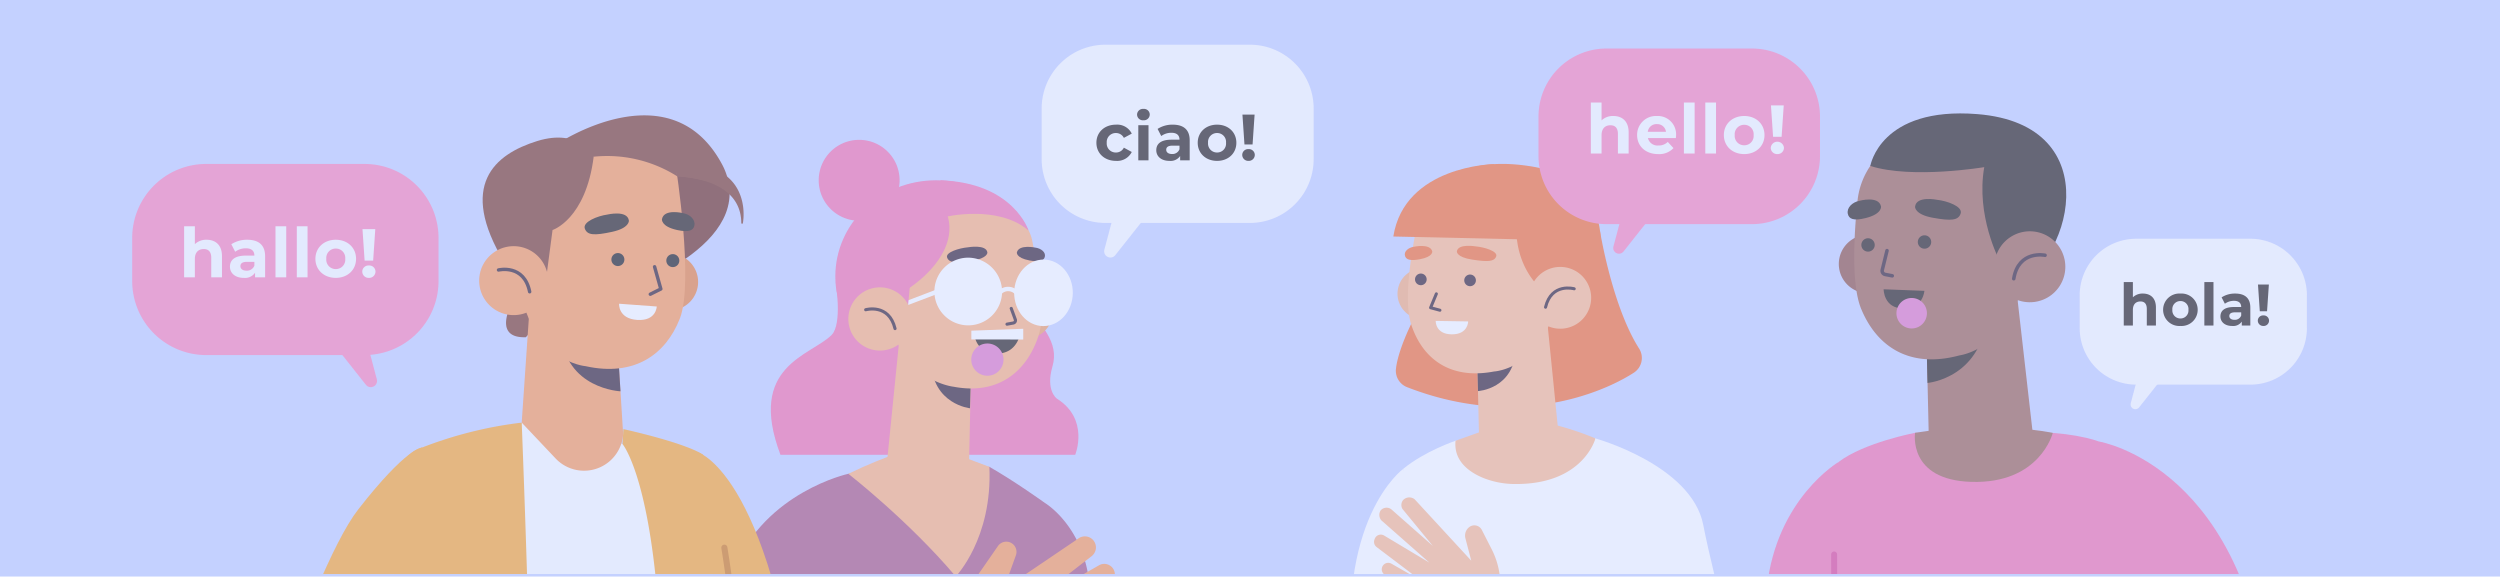 <svg xmlns="http://www.w3.org/2000/svg" xmlns:xlink="http://www.w3.org/1999/xlink" width="715" height="164.896" viewBox="0 0 715 164.896">
  <defs>
    <clipPath id="clip-path">
      <path id="Trazado_165200" data-name="Trazado 165200" d="M0,0H715V164.2H0Z" fill="#ffbfc1"/>
    </clipPath>
  </defs>
  <g id="Grupo_167788" data-name="Grupo 167788" transform="translate(-541 -4520)">
    <path id="Trazado_156666" data-name="Trazado 156666" d="M0,0H715V164.9H0Z" transform="translate(541 4520)" fill="#c4d1ff"/>
    <g id="Enmascarar_grupo_245" data-name="Enmascarar grupo 245" transform="translate(541 4520)" clip-path="url(#clip-path)">
      <g id="Grupo_165968" data-name="Grupo 165968" transform="translate(27.609 12.785)" opacity="0.58">
        <g id="Grupo_165967" data-name="Grupo 165967" transform="translate(0 0)">
          <path id="Trazado_153264" data-name="Trazado 153264" d="M253.5,156.041s1.935,11.881-1.191,15.008c-5.965,5.969-24.285,8.746-14.621,34.272H321.98s4.172-10.163-5.245-16.072c0,0-3.278-2.289-1.267-9.181s-3-11.79-9.147-19.15l-12.091-19.65Z" transform="translate(-42.081 -88.028)" fill="#f46eab"/>
          <path id="Trazado_153265" data-name="Trazado 153265" d="M257.405,151.13c0,15.178,12.892,27.481,28.795,27.481s28.795-12.3,28.795-27.481S302.1,123.649,286.2,123.649s-28.795,12.3-28.795,27.481" transform="translate(-46.108 -84.872)" fill="#f46eab"/>
          <path id="Trazado_153266" data-name="Trazado 153266" d="M315.207,170.226a7.451,7.451,0,1,0,4.97-9.292,7.451,7.451,0,0,0-4.97,9.292" transform="translate(-56.404 -91.492)" fill="#f29b5f"/>
          <path id="Trazado_153267" data-name="Trazado 153267" d="M299.3,187.075l-.718,33.039-23.933-1.338,4.884-48.626Z" transform="translate(-49.197 -93.201)" fill="#ffaf78"/>
          <path id="Trazado_153268" data-name="Trazado 153268" d="M301.9,200.19s-10.675-1.1-11.135-13.253l11.328,5.994Z" transform="translate(-52.084 -96.208)" fill="#2f1a2a"/>
          <path id="Trazado_153269" data-name="Trazado 153269" d="M313.361,135.959a10.883,10.883,0,0,1,3.558,6.223c1.426,7.128,4.225,19.688,1.7,27.256-3.281,9.84-11.272,16.818-24.185,14.363,0,0-15.475-1.562-18.658-21.162-5.071-31.229,21.489-40.282,37.584-26.679" transform="translate(-49.285 -85.977)" fill="#ffaf78"/>
          <path id="Trazado_153270" data-name="Trazado 153270" d="M322.7,162.849a1.7,1.7,0,1,0,1.216-2.083,1.706,1.706,0,0,0-1.216,2.083" transform="translate(-57.795 -91.51)" fill="#2f1a2a"/>
          <path id="Trazado_153271" data-name="Trazado 153271" d="M305.151,163.2a1.7,1.7,0,1,0,1.216-2.083,1.706,1.706,0,0,0-1.216,2.083" transform="translate(-54.65 -91.573)" fill="#2f1a2a"/>
          <path id="Trazado_153272" data-name="Trazado 153272" d="M318.43,168.3l1.189,3.239a.779.779,0,0,1-.558.919l-1.839.34" transform="translate(-56.823 -92.87)" fill="none" stroke="#2f1a2a" stroke-linecap="round" stroke-linejoin="round" stroke-width="0.893"/>
          <path id="Trazado_153273" data-name="Trazado 153273" d="M302.291,146.96s5.286-.936,5.568,1.495c0,0,.149,1.649-4.472,2.365s-6.47.6-7.04-.917,3.444-2.719,5.944-2.943" transform="translate(-53.074 -89.015)" fill="#2f1a2a"/>
          <path id="Trazado_153274" data-name="Trazado 153274" d="M325.927,147.055s-4.605-1-5.266,1.322c0,0-.416,1.591,3.632,2.358,2.948.558,4.046.051,4.346-1.015.355-1.264-.97-2.431-2.711-2.665" transform="translate(-57.437 -89.025)" fill="#2f1a2a"/>
          <path id="Trazado_153275" data-name="Trazado 153275" d="M318.943,176.981l-13.077.149a6,6,0,0,0,6.325,5.65c6.019,0,6.752-5.8,6.752-5.8" transform="translate(-54.788 -94.424)" fill="#221914"/>
          <path id="Trazado_153276" data-name="Trazado 153276" d="M305.191,187.044a4.607,4.607,0,1,0,2.265-6.109,4.607,4.607,0,0,0-2.265,6.109" transform="translate(-54.592 -95.058)" fill="#e275c2"/>
          <path id="Trazado_153277" data-name="Trazado 153277" d="M319.634,178.455l-14.843-.022v-2.509l14.843-.544Z" transform="translate(-54.596 -94.137)" fill="#fff"/>
          <path id="Trazado_153278" data-name="Trazado 153278" d="M305.867,177.129a6,6,0,0,0,6.324,5.651c6.019,0,6.753-5.8,6.753-5.8Z" transform="translate(-54.789 -94.424)" fill="none"/>
          <path id="Trazado_153279" data-name="Trazado 153279" d="M310.781,160.724a9.051,9.051,0,1,1-8.942-9.351,9.151,9.151,0,0,1,8.942,9.351" transform="translate(-52.427 -89.837)" fill="#fff"/>
          <rect id="Rectángulo_41170" data-name="Rectángulo 41170" width="18.099" height="18.495" transform="translate(240.256 61.536)" fill="none"/>
          <path id="Trazado_153280" data-name="Trazado 153280" d="M335.989,161.009c-.057,4.9-3.574,8.84-7.857,8.791s-7.709-4.065-7.652-8.97,3.574-8.839,7.857-8.79,7.709,4.065,7.652,8.969" transform="translate(-57.406 -89.957)" fill="#fff"/>
          <rect id="Rectángulo_41171" data-name="Rectángulo 41171" width="15.51" height="17.76" transform="translate(263.073 62.082)" fill="none"/>
          <path id="Trazado_153281" data-name="Trazado 153281" d="M310.781,160.724a9.051,9.051,0,1,1-8.942-9.351A9.151,9.151,0,0,1,310.781,160.724Z" transform="translate(-52.427 -89.837)" fill="none" stroke="#fff" stroke-linecap="round" stroke-linejoin="round" stroke-width="1.261"/>
          <path id="Trazado_153282" data-name="Trazado 153282" d="M335.989,161.009c-.057,4.9-3.574,8.84-7.857,8.791s-7.709-4.065-7.652-8.97,3.574-8.839,7.857-8.79S336.045,156.1,335.989,161.009Z" transform="translate(-57.406 -89.957)" fill="none" stroke="#fff" stroke-linecap="round" stroke-linejoin="round" stroke-width="1.261"/>
          <path id="Trazado_153283" data-name="Trazado 153283" d="M314.73,162.542a3.249,3.249,0,0,1,4.72-.014" transform="translate(-56.376 -91.656)" fill="none" stroke="#fff" stroke-linecap="round" stroke-linejoin="round" stroke-width="1.261"/>
          <line id="Línea_477" data-name="Línea 477" x1="8.087" y2="3.076" transform="translate(232.17 70.679)" fill="none" stroke="#fff" stroke-linecap="round" stroke-linejoin="round" stroke-width="1.261"/>
          <path id="Trazado_153284" data-name="Trazado 153284" d="M277.359,157.652c1.23.515,23.78-13.055,12.339-27.824,0,0-17.153,4.026-16.165,27.812Z" transform="translate(-48.989 -85.978)" fill="#f46eab"/>
          <path id="Trazado_153285" data-name="Trazado 153285" d="M293.51,134.15s15.178-3.7,24.011,3.864c0,0-4.28-13.666-25.154-14.364l-7.856,17.476Z" transform="translate(-50.963 -84.872)" fill="#f46eab"/>
          <path id="Trazado_153286" data-name="Trazado 153286" d="M251.608,121.125a11.568,11.568,0,1,0,11.568-11.568,11.568,11.568,0,0,0-11.568,11.568" transform="translate(-45.069 -82.347)" fill="#f46eab"/>
          <path id="Trazado_153287" data-name="Trazado 153287" d="M282.47,154.263,281,169.856l-5.378-14.274Z" transform="translate(-49.371 -90.355)" fill="#f46eab"/>
          <path id="Trazado_153288" data-name="Trazado 153288" d="M262.321,172.613a9.042,9.042,0,1,0,6.031-11.276,9.043,9.043,0,0,0-6.031,11.276" transform="translate(-46.918 -91.552)" fill="#ffaf78"/>
          <path id="Trazado_153289" data-name="Trazado 153289" d="M267.979,168.7s6.629-1.9,8.393,5.391" transform="translate(-48.002 -92.9)" fill="none" stroke="#2f1a2a" stroke-linecap="round" stroke-linejoin="round" stroke-width="0.893"/>
          <path id="Trazado_153290" data-name="Trazado 153290" d="M326.857,236.087s12.921,7.66,12.921,27.559V320.69a14.442,14.442,0,0,1-28.884.1l-.51-75.155Z" transform="translate(-55.597 -105.012)" fill="#a8527e"/>
          <path id="Trazado_153291" data-name="Trazado 153291" d="M373.8,294.1l6.2,8.029-47.531,42.287a11.689,11.689,0,1,1-12.024-19.937Z" transform="translate(-56.22 -115.403)" fill="#ffaf78"/>
          <path id="Trazado_153292" data-name="Trazado 153292" d="M386.883,290.322l3.384-5.875a22.575,22.575,0,0,1,7.188-7.614l5.21-3.414a2.392,2.392,0,0,1,3.5,1.04,3.065,3.065,0,0,1-.616,3.373l-4.626,4.724,24.889-7.13a1.853,1.853,0,0,1,2.373,1.451l.129.738a1.854,1.854,0,0,1-1.151,2.045l-14.607,4.685,17.522-3.06a1.852,1.852,0,0,1,2.272,1.593l.062.548a1.852,1.852,0,0,1-1.409,2.01l-18.137,3.724,15.039-.3a1.853,1.853,0,0,1,1.906,2.17l-.041.235a1.853,1.853,0,0,1-1.587,1.519L412.53,294.8l9.611,0a1.853,1.853,0,0,1,.171,3.7l-35,3.24Z" transform="translate(-69.301 -111.629)" fill="#ffaf78"/>
          <path id="Trazado_153293" data-name="Trazado 153293" d="M253.74,225.477s-23.6,5.13-32.642,27.111-2.763,97.526-2.763,97.526,44.9,21.119,84.083-2.678l7.571-113.607s-8.763-6.3-15.908-10.345Z" transform="translate(-38.729 -102.755)" fill="#a8527e"/>
          <path id="Trazado_153294" data-name="Trazado 153294" d="M280.019,217.361s-6.613,1.478-18.089,7.018c0,0,17.158,13.332,30.721,29.368,0,0,10.55-10.839,9.619-31.36l-13.4-5.027Z" transform="translate(-46.918 -101.658)" fill="#ffaf78"/>
          <line id="Línea_478" data-name="Línea 478" x1="3.256" y2="48.859" transform="translate(266.227 157.736)" fill="none" stroke="#873964" stroke-linecap="round" stroke-linejoin="round" stroke-width="1.7"/>
          <path id="Trazado_153297" data-name="Trazado 153297" d="M140.019,352.568s29.953,6.037,54.451-5.915l8.159-102.809L173.5,214.2l-28.827-6.125-15.877,57.8Z" transform="translate(-23.07 -99.994)" fill="#fafbfd"/>
          <path id="Trazado_153298" data-name="Trazado 153298" d="M139.556,208.075s4.169,102.637,3.076,153.448l-22.184-2.633a22.9,22.9,0,0,1-20.188-23.4l2.3-79.028,2.516-34.165a7.767,7.767,0,0,1,4.841-6.642,116.363,116.363,0,0,1,29.643-7.577" transform="translate(-17.957 -99.994)" fill="#fca428"/>
          <path id="Trazado_153299" data-name="Trazado 153299" d="M45.614,345.452l-7.935,13.921s-15.595.978-29.957,7.757a1.941,1.941,0,0,0,1.39,3.612l10.706-3.235a169.59,169.59,0,0,0-18.6,8.993A2.425,2.425,0,0,0,3.3,380.867l17.306-6.721L4.447,383.072a2.68,2.68,0,0,0,2.46,4.76l15.648-7.553-12.2,8.57a3.1,3.1,0,0,0,3.5,5.121c4.8-3.168,16.891-10.571,24.741-10.362a37.537,37.537,0,0,1-5.176,6.163,3.5,3.5,0,0,0,4.386,5.425l9.218-6.371a9.072,9.072,0,0,0,3.589-5.055l3.063-11.134,13.365-12.643Z" transform="translate(0 -124.602)" fill="#fc9753"/>
          <path id="Trazado_153300" data-name="Trazado 153300" d="M100.847,216.739s-4.28-.245-18.3,17.726c-14.428,18.5-39.5,101.069-39.5,101.069l25.186,19.123,42.759-93.072Z" transform="translate(-7.711 -101.546)" fill="#fca428"/>
          <line id="Línea_479" data-name="Línea 479" y1="32.416" x2="14.893" transform="translate(83.7 170.247)" fill="none" stroke="#d3750d" stroke-linecap="round" stroke-linejoin="round" stroke-width="1.748"/>
          <path id="Trazado_153301" data-name="Trazado 153301" d="M209.775,218.531s22.081,6.884,30.393,88.349L222.23,319.59Z" transform="translate(-37.576 -101.867)" fill="#fca428"/>
          <path id="Trazado_153302" data-name="Trazado 153302" d="M300.266,283.235s-8.059-6.207-.562-16.594l11.244-16.212a2.916,2.916,0,0,1,5.086,2.747l-3.467,9.6,21.325-14.438a3.159,3.159,0,0,1,3.852,5.007L324.01,264l.268.841,15.763-8.981a3.044,3.044,0,0,1,2.547,5.53l-15.222,9.751.222,1.07,14.853-6.359c3.678-1.764,4.823-.039,5.185,1.322.338,1.271-2.428,3-3.676,3.416l-15.364,7.767.167.992L343,273.88a2.194,2.194,0,0,1,.689,4.333l-16.256,6.925s-14.846,10.133-21.577,4.416Z" transform="translate(-53.112 -107.094)" fill="#fc9753"/>
          <path id="Trazado_153303" data-name="Trazado 153303" d="M315.844,266.058s4.692,8.378-1.037,15.834" transform="translate(-56.39 -110.381)" fill="none" stroke="#e07832" stroke-linecap="round" stroke-linejoin="round" stroke-width="1.6"/>
          <path id="Trazado_153304" data-name="Trazado 153304" d="M273.307,290.434l24.466-10.319,10.576,14.834L280.922,309.71Z" transform="translate(-48.956 -112.898)" fill="#fc9753"/>
          <path id="Trazado_153305" data-name="Trazado 153305" d="M212.059,305.439l61.849-25.009,12.377,26.8L232.3,342.89a18.8,18.8,0,0,1-25.075-5.307c-6.492-9.25-5.15-26.843,4.83-32.145" transform="translate(-36.407 -112.955)" fill="#fca428"/>
          <line id="Línea_480" data-name="Línea 480" x1="7.51" y2="3.036" transform="translate(191.789 182.922)" fill="none" stroke="#d3750d" stroke-linecap="round" stroke-linejoin="round" stroke-width="1.748"/>
          <path id="Trazado_153306" data-name="Trazado 153306" d="M183.251,214.6s7.151,8.385,10.075,44.584,3.9,98.09,3.9,98.09a26.466,26.466,0,0,0,21.156-26.734c-.814-26.8-2.744-70.484-6.962-88.957l-3.929-20.053c-.217-.949-1.139-3.8-1.139-3.8s-3.166-2.885-22.836-7.4Z" transform="translate(-32.825 -100.399)" fill="#fca428"/>
          <path id="Trazado_153307" data-name="Trazado 153307" d="M224.7,340.428s.19-51.4-5.96-88.778" transform="translate(-39.182 -107.8)" fill="none" stroke="#d3750d" stroke-linecap="round" stroke-linejoin="round" stroke-width="1.748"/>
          <path id="Trazado_153308" data-name="Trazado 153308" d="M145.022,164.872s-7.047,11.39,3.3,11.049a11.4,11.4,0,0,0,3.345-10.238Z" transform="translate(-25.558 -92.255)" fill="#793625"/>
          <path id="Trazado_153309" data-name="Trazado 153309" d="M209.677,121.684a18.164,18.164,0,0,0-2.151-6.785c-14.9-27.54-47.3-5.56-47.3-5.56l5.674,19.3c13.507-8.171,29.578-11.507,43.776-6.953" transform="translate(-28.701 -80.82)" fill="#793625"/>
          <path id="Trazado_153310" data-name="Trazado 153310" d="M167.139,132.4l6.331,25.036s39.619-11.377,37.445-31.989c-14.2-4.554-28.256-6.491-43.776,6.953" transform="translate(-29.939 -84.583)" fill="#6b2a1d"/>
          <path id="Trazado_153311" data-name="Trazado 153311" d="M190.064,159.356a8.123,8.123,0,1,0,5.81-9.91,8.123,8.123,0,0,0-5.81,9.91" transform="translate(-33.998 -89.445)" fill="#e8803a"/>
          <path id="Trazado_153312" data-name="Trazado 153312" d="M175.642,178.026l1.5,24.133a11.2,11.2,0,0,1-19.309,6.986l-9.7-10.259,2.885-42.111Z" transform="translate(-26.534 -90.805)" fill="#fc9753"/>
          <path id="Trazado_153313" data-name="Trazado 153313" d="M178.843,193.547s-15.791-.677-16.968-16.6L178.1,181.64Z" transform="translate(-28.996 -94.418)" fill="#2f1a2a"/>
          <path id="Trazado_153314" data-name="Trazado 153314" d="M191.953,117.214s5.176,32.942,1.129,43.316-13.042,16.724-26.966,13.645c0,0-16.241-1.261-19.184-24.841-4.432-35.5,28.988-51.424,45.021-32.12" transform="translate(-26.247 -82.234)" fill="#fc9753"/>
          <path id="Trazado_153315" data-name="Trazado 153315" d="M198.561,151.63a1.858,1.858,0,1,0,1.413-2.216,1.858,1.858,0,0,0-1.413,2.216" transform="translate(-35.559 -89.479)" fill="#171717"/>
          <path id="Trazado_153316" data-name="Trazado 153316" d="M179.425,151.263a1.858,1.858,0,1,0,1.413-2.216,1.858,1.858,0,0,0-1.413,2.216" transform="translate(-32.132 -89.413)" fill="#171717"/>
          <path id="Trazado_153317" data-name="Trazado 153317" d="M194.16,153.776l1.786,6.352-3.007,1.5" transform="translate(-34.56 -90.268)" fill="none" stroke="#2f1a2a" stroke-linecap="round" stroke-linejoin="round" stroke-width="0.983"/>
          <path id="Trazado_153318" data-name="Trazado 153318" d="M176.522,135.532s5.775-1.4,6.187,1.725c0,0,.235,2.12-4.818,3.211s-7.091,1-7.781-.927,3.673-3.631,6.412-4.01" transform="translate(-30.458 -86.944)" fill="#221914"/>
          <path id="Trazado_153319" data-name="Trazado 153319" d="M202.953,135.02s-5.377-1.331-5.957,1.728c0,0-.355,2.093,4.363,3.112,3.435.741,4.659.076,4.921-1.327.31-1.663-1.305-3.2-3.327-3.513" transform="translate(-35.286 -86.857)" fill="#221914"/>
          <path id="Trazado_153320" data-name="Trazado 153320" d="M182.058,166.655l10.776.793s-.107,4.21-5.6,3.839-5.176-4.632-5.176-4.632" transform="translate(-32.61 -92.575)" fill="#fff"/>
          <path id="Trazado_153321" data-name="Trazado 153321" d="M152.929,147.2l1.585-11.991s9.5-3.022,11.767-20.968c0,0-3.986-8.256-16.161-4.48s-22.745,12.582-9.395,34.687Z" transform="translate(-24.096 -82.206)" fill="#793625"/>
          <path id="Trazado_153322" data-name="Trazado 153322" d="M133.637,158.95a9.857,9.857,0,1,0,7.051-12.026,9.858,9.858,0,0,0-7.051,12.026" transform="translate(-23.88 -88.983)" fill="#fc9753"/>
          <path id="Trazado_153323" data-name="Trazado 153323" d="M140.051,154.86s7.3-1.791,8.911,6.231" transform="translate(-25.087 -90.431)" fill="none" stroke="#2f1a2a" stroke-linecap="round" stroke-linejoin="round" stroke-width="0.983"/>
          <path id="Trazado_153324" data-name="Trazado 153324" d="M171.17,113.868a37.469,37.469,0,0,1,23.981,5.668l-2.52-10.657L176.86,106.7l-15.047,5.665,3.713.351Z" transform="translate(-28.985 -81.835)" fill="#793625"/>
          <path id="Trazado_153325" data-name="Trazado 153325" d="M202.115,121.552s18.161.045,18.235,13.278a.228.228,0,0,0,.453.04c.851-4.916-.062-18.369-20.107-16.8Z" transform="translate(-35.95 -83.849)" fill="#793625"/>
          <path id="Trazado_153328" data-name="Trazado 153328" d="M511.093,141.393s3.465,21.547,11.227,33.648a5.016,5.016,0,0,1-1.566,6.819c-8.765,5.664-33.424,16.4-64.92,4.106a5.029,5.029,0,0,1-3.106-5.263c.645-5.825,5.7-17.261,13.132-27.52Z" transform="translate(-81.09 -88.05)" fill="#f76b2c"/>
          <path id="Trazado_153329" data-name="Trazado 153329" d="M467.522,163.69a7.281,7.281,0,1,1-4.856-9.08,7.281,7.281,0,0,1,4.856,9.08" transform="translate(-81.192 -90.361)" fill="#f4ab7a"/>
          <path id="Trazado_153330" data-name="Trazado 153330" d="M480.984,180.154l.7,29.479,22.967-2.68L500.3,163.616Z" transform="translate(-86.156 -92.03)" fill="#ffb98a"/>
          <path id="Trazado_153331" data-name="Trazado 153331" d="M481.273,194.383s10.445-.527,10.895-12.4L481.1,187.837Z" transform="translate(-86.177 -95.32)" fill="#2f1a2a"/>
          <path id="Trazado_153332" data-name="Trazado 153332" d="M463.019,130.208a10.632,10.632,0,0,0-3.477,6.081c-1.393,6.965-4.128,21.454-1.662,28.847,3.205,9.616,11.014,15.7,23.632,13.3,0,0,14.625-.666,18.231-22.155,5.118-30.488-21-39.361-36.723-26.069" transform="translate(-81.84 -84.973)" fill="#ffb98a"/>
          <path id="Trazado_153333" data-name="Trazado 153333" d="M462.648,158.233a1.666,1.666,0,1,1-1.188-2.035,1.666,1.666,0,0,1,1.188,2.035" transform="translate(-82.285 -90.692)" fill="#2f1a2a"/>
          <path id="Trazado_153334" data-name="Trazado 153334" d="M479.8,158.577a1.666,1.666,0,1,1-1.188-2.035,1.666,1.666,0,0,1,1.188,2.035" transform="translate(-85.357 -90.753)" fill="#2f1a2a"/>
          <path id="Trazado_153335" data-name="Trazado 153335" d="M466.443,163.21l-1.647,3.967,2.669.719" transform="translate(-83.257 -91.958)" fill="none" stroke="#2f1a2a" stroke-linecap="round" stroke-linejoin="round" stroke-width="0.873"/>
          <path id="Trazado_153336" data-name="Trazado 153336" d="M479.387,146.649s-5.166-.914-5.44,1.46c0,0-.147,1.611,4.37,2.311s6.322.584,6.878-.9-3.365-2.657-5.808-2.876" transform="translate(-84.896 -88.96)" fill="#f76b2c"/>
          <path id="Trazado_153337" data-name="Trazado 153337" d="M458.51,146.742s4.5-.981,5.145,1.292c0,0,.406,1.555-3.549,2.3-2.88.546-3.953.05-4.246-.992-.346-1.235.948-2.375,2.65-2.6" transform="translate(-81.646 -88.97)" fill="#f76b2c"/>
          <path id="Trazado_153338" data-name="Trazado 153338" d="M466.581,172.639l9.277.154s.021,3.737-4.707,3.689-4.57-3.843-4.57-3.843" transform="translate(-83.576 -93.647)" fill="#fff"/>
          <path id="Trazado_153339" data-name="Trazado 153339" d="M494.832,152.889s-7.637-6.756-6.116-19.9a127.3,127.3,0,0,1-28.363,1.157s3.434-20.32,32.709-15.446c30.419,5.063,19.2,40.242,7.9,50.544Z" transform="translate(-82.461 -83.85)" fill="#f76b2c"/>
          <path id="Trazado_153340" data-name="Trazado 153340" d="M516.505,165.231a8.836,8.836,0,1,1-5.893-11.019,8.836,8.836,0,0,1,5.893,11.019" transform="translate(-89.421 -90.278)" fill="#ffb98a"/>
          <path id="Trazado_153341" data-name="Trazado 153341" d="M513.045,161.405s-6.478-1.86-8.2,5.268" transform="translate(-90.431 -91.595)" fill="none" stroke="#2f1a2a" stroke-linecap="round" stroke-linejoin="round" stroke-width="0.873"/>
          <path id="Trazado_153342" data-name="Trazado 153342" d="M480.445,118.042c.04-.038-25.443.434-28.63,20.68l40.324.9,2.415-13.479Z" transform="translate(-80.932 -83.866)" fill="#f76b2c"/>
          <path id="Trazado_153343" data-name="Trazado 153343" d="M444.01,280.027l2.806,38.145-15.742,48H448.54l27.236-26.309-2.926-57.384Z" transform="translate(-77.217 -112.882)" fill="#ffb98a"/>
          <path id="Trazado_153344" data-name="Trazado 153344" d="M451.971,224.182s-19.909,14.382-14.047,60.518H470.5Z" transform="translate(-78.25 -102.879)" fill="#fff"/>
          <path id="Trazado_153345" data-name="Trazado 153345" d="M462.775,325.822l-10.959,48.212c40.9,11.555,78.924,0,78.924,0s-2.13-18.516-16.346-48.54Z" transform="translate(-80.932 -121.027)" fill="#2f1a2a"/>
          <path id="Trazado_153346" data-name="Trazado 153346" d="M510.238,213.584l-40.015.669s-8.765,2.94-14.951,8.03l1.254,33.744,6.867,49.75,51.619-.329,10.151-77.306Z" transform="translate(-81.551 -100.981)" fill="#fff"/>
          <path id="Trazado_153347" data-name="Trazado 153347" d="M491.67,206.49a83.48,83.48,0,0,1,21.82,5.823s-3.339,12.985-22.538,13.043a24.856,24.856,0,0,1-9.41-1.682c-3.99-1.614-8.655-4.782-8.067-10.692Z" transform="translate(-84.802 -99.71)" fill="#ffb98a"/>
          <line id="Línea_481" data-name="Línea 481" x1="3.722" y1="27.23" transform="translate(374.171 153.77)" fill="none" stroke="#dbdbdb" stroke-linecap="round" stroke-linejoin="round" stroke-width="1.748"/>
          <path id="Trazado_153348" data-name="Trazado 153348" d="M551.2,317.635c.09-1.02-1.825-47.9-1.825-47.9H527.232l-.346,34.93Z" transform="translate(-94.379 -111.04)" fill="#ffb98a"/>
          <path id="Trazado_153349" data-name="Trazado 153349" d="M522.232,213.584s27.48,7.625,30.827,24.7,11.434,45.563,11.434,45.563l-42.261.122,3.178-57.34Z" transform="translate(-93.545 -100.981)" fill="#fff"/>
          <line id="Línea_482" data-name="Línea 482" x1="3.574" y1="25.355" transform="translate(426.645 160.604)" fill="none" stroke="#dbdbdb" stroke-linecap="round" stroke-linejoin="round" stroke-width="1.748"/>
          <path id="Trazado_153350" data-name="Trazado 153350" d="M483.855,269.781,478.588,280l44.9,45.075a11.69,11.69,0,1,0,13.2-19.177l-6.3-4.3-11.059-7.559Z" transform="translate(-85.727 -111.047)" fill="#ffb98a"/>
          <path id="Trazado_153351" data-name="Trazado 153351" d="M481.236,265.939l-.023-6.78a22.577,22.577,0,0,0-2.463-10.177l-2.829-5.55a2.392,2.392,0,0,0-3.558-.835,3.063,3.063,0,0,0-1.139,3.234l1.672,6.4-16.183-17.556a2.451,2.451,0,0,0-3.272.186,2.226,2.226,0,0,0-.215,2.588l8.682,10.561-11.877-10.473a2.217,2.217,0,0,0-3.066.348,2.383,2.383,0,0,0,.228,2.82l13.73,12.086-12.906-7.728a1.853,1.853,0,0,0-2.732.938l-.081.225a1.851,1.851,0,0,0,.625,2.106l12.587,9.526-8.345-4.768a1.853,1.853,0,0,0-1.983,3.126L475.2,275.644Z" transform="translate(-79.728 -104.662)" fill="#ffb98a"/>
          <line id="Línea_483" data-name="Línea 483" x2="12.791" y2="8.744" transform="translate(434.436 183.555)" fill="none" stroke="#f2a36d" stroke-linecap="round" stroke-linejoin="round" stroke-width="1.6"/>
          <path id="Trazado_153356" data-name="Trazado 153356" d="M623.539,152.827a8.362,8.362,0,1,1-6.314-10,8.361,8.361,0,0,1,6.314,10" transform="translate(-108.732 -88.27)" fill="#8c4d41"/>
          <path id="Trazado_153357" data-name="Trazado 153357" d="M637.557,172.516l.753,32.879,29.945-2.144-6.084-53.435Z" transform="translate(-114.203 -89.559)" fill="#9b5e4e"/>
          <path id="Trazado_153358" data-name="Trazado 153358" d="M637.863,189.709s16.277-1.351,17.063-20.815l-17.369,7.974Z" transform="translate(-114.203 -92.976)" fill="#221914"/>
          <path id="Trazado_153359" data-name="Trazado 153359" d="M626.707,108.65a21.765,21.765,0,0,0-13.4,18.112c-.964,9.249-1.82,23.583,1.055,30.6,4.445,10.855,13.883,17.219,28.155,13.349,0,0,16.71-2.037,19.126-27.23,2.858-29.811-18.068-41.5-34.936-34.835" transform="translate(-109.695 -81.859)" fill="#9b5e4e"/>
          <path id="Trazado_153360" data-name="Trazado 153360" d="M618.67,146.11a1.913,1.913,0,1,1-1.529-2.232,1.914,1.914,0,0,1,1.529,2.232" transform="translate(-110.14 -88.489)" fill="#221914"/>
          <path id="Trazado_153361" data-name="Trazado 153361" d="M638.346,145.084a1.913,1.913,0,1,1-1.529-2.232,1.914,1.914,0,0,1,1.529,2.232" transform="translate(-113.665 -88.305)" fill="#221914"/>
          <path id="Trazado_153362" data-name="Trazado 153362" d="M623.515,148.164l-1.356,5.513a1.06,1.06,0,0,0,.829,1.294l2.022.391" transform="translate(-111.439 -89.263)" fill="none" stroke="#2f1a2a" stroke-linecap="round" stroke-linejoin="round" stroke-width="1.012"/>
          <path id="Trazado_153363" data-name="Trazado 153363" d="M639.9,130.4s-5.989-1.243-6.308,1.985c0,0-.169,2.19,5.066,3.141s7.329.793,7.975-1.217-3.9-3.611-6.734-3.908" transform="translate(-113.493 -86.038)" fill="#221914"/>
          <path id="Trazado_153364" data-name="Trazado 153364" d="M613.455,130.725s5.487-1.552,6.187,1.576c0,0,.437,2.142-4.383,3.349-3.508.88-4.791.236-5.108-1.2-.376-1.7,1.234-3.339,3.3-3.728" transform="translate(-109.284 -86.07)" fill="#221914"/>
          <path id="Trazado_153365" data-name="Trazado 153365" d="M622.639,161.626l11.652.442s-.256,5.043-5.981,5.043c-5.692,0-5.671-5.485-5.671-5.485" transform="translate(-111.53 -91.674)" fill="#221914"/>
          <path id="Trazado_153366" data-name="Trazado 153366" d="M635.423,170.835a4.357,4.357,0,1,1-2.142-5.778,4.358,4.358,0,0,1,2.142,5.778" transform="translate(-112.33 -92.218)" fill="#e275c2"/>
          <path id="Trazado_153367" data-name="Trazado 153367" d="M628.31,167.111c5.725,0,5.981-5.043,5.981-5.043l-11.652-.442s-.021,5.485,5.671,5.485" transform="translate(-111.53 -91.674)" fill="none"/>
          <path id="Trazado_153368" data-name="Trazado 153368" d="M654.9,142.3s-6.763-12.735-4.311-26.586c0,0-20.649,3.463-32.589-.339,0,0,2.8-17.032,30.577-14.83,38.031,3.016,26.916,43.543,8.781,50.479Z" transform="translate(-110.7 -80.697)" fill="#221914"/>
          <path id="Trazado_153369" data-name="Trazado 153369" d="M681.267,153.8a10.147,10.147,0,1,1-7.663-12.133,10.148,10.148,0,0,1,7.663,12.133" transform="translate(-118.441 -88.054)" fill="#9b5e4e"/>
          <path id="Trazado_153370" data-name="Trazado 153370" d="M676.93,149.748s-7.574-1.6-8.957,6.713" transform="translate(-119.651 -89.525)" fill="none" stroke="#2f1a2a" stroke-linecap="round" stroke-linejoin="round" stroke-width="1.012"/>
          <path id="Trazado_153371" data-name="Trazado 153371" d="M583.085,280.027v48.742l-22.861,40.051,22.466-2.652,27.236-26.309L607,282.475Z" transform="translate(-100.35 -112.882)" fill="#9b5e4e"/>
          <path id="Trazado_153372" data-name="Trazado 153372" d="M602.528,221.747S584.8,232.1,581.954,257.689V294.08l28.938-.99Z" transform="translate(-104.243 -102.443)" fill="#f46eab"/>
          <path id="Trazado_153373" data-name="Trazado 153373" d="M628.365,211.63s-14.524,2.771-21.818,8.3l-2.156,130.7c46.649,28.135,99.983.821,99.983.821L689.906,220.61s-1.889-7.376-22.16-8.954Z" transform="translate(-108.262 -100.631)" fill="#f46eab"/>
          <path id="Trazado_153374" data-name="Trazado 153374" d="M672.961,211.3s-16.73-3.694-39.381-.025c0,0-2.151,13.465,16.039,14.032,19.7.615,23.342-14.007,23.342-14.007" transform="translate(-113.476 -100.277)" fill="#9b5e4e"/>
          <line id="Línea_484" data-name="Línea 484" x1="0.172" y1="45.843" transform="translate(496.951 145.793)" fill="none" stroke="#e03f90" stroke-linecap="round" stroke-linejoin="round" stroke-width="1.7"/>
          <path id="Trazado_153375" data-name="Trazado 153375" d="M644.1,299.143s-3.233-9.333-14.767-11.729l-8.113-7.967a3.539,3.539,0,0,0-5.352,4.593l4,5.549-2.191-.943a16.821,16.821,0,0,1-8.149-7.462l-5.12-9.489a3.362,3.362,0,0,0-6.1,2.807l5.127,13.287a19.161,19.161,0,0,0,11.281,11.092l25.913,11.527Z" transform="translate(-107.131 -111.074)" fill="#9b5e4e"/>
          <path id="Trazado_153376" data-name="Trazado 153376" d="M653.386,305.518l72.061,27.572c6.233,2.695,9.25,13.3,6.465,19.5a12.171,12.171,0,0,1-17.913,5.1l-64.085-40.9Z" transform="translate(-116.416 -117.449)" fill="#9b5e4e"/>
          <path id="Trazado_153377" data-name="Trazado 153377" d="M741.693,340.853l-7.536-58.241-34.95-2.584,12.247,51.9Z" transform="translate(-125.245 -112.883)" fill="#9b5e4e"/>
          <path id="Trazado_153378" data-name="Trazado 153378" d="M696.033,214.719s43.675,7.2,48.83,78.1h-53.71l-3.533-45.884Z" transform="translate(-123.17 -101.184)" fill="#f46eab"/>
          <path id="Trazado_153379" data-name="Trazado 153379" d="M702.669,301.874H692.553l-6.282-36.611" transform="translate(-122.929 -110.238)" fill="none" stroke="#e03f90" stroke-linecap="round" stroke-linejoin="round" stroke-width="1.7"/>
          <path id="Trazado_153380" data-name="Trazado 153380" d="M85.224,110.471H39.945A21.167,21.167,0,0,1,18.778,89.3V76.974A21.167,21.167,0,0,1,39.945,55.808H85.224A21.166,21.166,0,0,1,106.39,76.974V89.3a21.166,21.166,0,0,1-21.166,21.166" transform="translate(-8.579 -21.705)" fill="#fc83b9"/>
          <path id="Trazado_153381" data-name="Trazado 153381" d="M86.625,115.327l11.024,13.929a1.788,1.788,0,0,0,3.13-1.569L96.91,113.122Z" transform="translate(-20.616 -31.994)" fill="#fc83b9"/>
          <path id="Trazado_165202" data-name="Trazado 165202" d="M7.875-10.983A4.653,4.653,0,0,0,4.51-9.723V-14.84H1.44v14.6H4.51V-5.473c0-1.948,1.063-2.853,2.539-2.853,1.358,0,2.145.787,2.145,2.5V-.238h3.07V-6.3C12.263-9.527,10.374-10.983,7.875-10.983Zm11.63,0A8.139,8.139,0,0,0,14.94-9.7l1.1,2.145a5.091,5.091,0,0,1,3.05-.984c1.653,0,2.44.767,2.44,2.086h-2.44c-3.227,0-4.546,1.3-4.546,3.168,0,1.83,1.476,3.208,3.955,3.208a3.475,3.475,0,0,0,3.227-1.476V-.238H24.6V-6.28C24.6-9.487,22.733-10.983,19.505-10.983Zm-.236,8.836c-1.082,0-1.732-.512-1.732-1.279,0-.708.453-1.24,1.889-1.24h2.106v1.082A2.262,2.262,0,0,1,19.269-2.147Zm8.3,1.909h3.07v-14.6h-3.07Zm6.1,0h3.07v-14.6h-3.07Zm11.138.157c3.365,0,5.805-2.263,5.805-5.451s-2.44-5.451-5.805-5.451S38.987-8.72,38.987-5.532,41.447-.081,44.812-.081Zm0-2.519A2.686,2.686,0,0,1,42.1-5.532a2.686,2.686,0,0,1,2.716-2.932,2.672,2.672,0,0,1,2.7,2.932A2.672,2.672,0,0,1,44.812-2.6ZM53.058-5.02H55.5l.61-8.993h-3.66Zm1.22,4.939a1.809,1.809,0,0,0,1.889-1.791,1.767,1.767,0,0,0-1.889-1.751,1.767,1.767,0,0,0-1.889,1.751A1.809,1.809,0,0,0,54.278-.081Z" transform="translate(23.612 66.769)" fill="#fafbfd"/>
          <path id="Trazado_153382" data-name="Trazado 153382" d="M223.6,50.975h41.3a18.247,18.247,0,0,0,18.247-18.246V18.247A18.247,18.247,0,0,0,264.9,0H223.6a18.247,18.247,0,0,0-18.246,18.247V32.728A18.247,18.247,0,0,0,223.6,50.975" transform="translate(64.951)" fill="#fafbfd"/>
          <path id="Trazado_153383" data-name="Trazado 153383" d="M275.258,55.869,264.234,69.8a1.788,1.788,0,0,1-3.13-1.569l3.869-14.565Z" transform="translate(27.135 -9.613)" fill="#fafbfd"/>
          <path id="Trazado_165201" data-name="Trazado 165201" d="M6.217-.09a4.666,4.666,0,0,0,4.505-2.543L8.46-3.867A2.474,2.474,0,0,1,6.2-2.483,2.574,2.574,0,0,1,3.562-5.269,2.574,2.574,0,0,1,6.2-8.055,2.508,2.508,0,0,1,8.46-6.671l2.262-1.215a4.621,4.621,0,0,0-4.505-2.561C2.945-10.448.608-8.3.608-5.269S2.945-.09,6.217-.09ZM14.05-11.7a1.677,1.677,0,0,0,1.813-1.683,1.637,1.637,0,0,0-1.813-1.57,1.667,1.667,0,0,0-1.813,1.626A1.667,1.667,0,0,0,14.05-11.7ZM12.592-.24h2.916V-10.3H12.592Zm9.852-10.207a7.732,7.732,0,0,0-4.337,1.215l1.047,2.038a4.836,4.836,0,0,1,2.9-.935c1.57,0,2.318.729,2.318,1.982H22.051c-3.066,0-4.319,1.234-4.319,3.01,0,1.739,1.4,3.047,3.758,3.047a3.3,3.3,0,0,0,3.066-1.4V-.24h2.729V-5.979C27.286-9.027,25.51-10.448,22.444-10.448Zm-.224,8.394c-1.028,0-1.645-.486-1.645-1.215,0-.673.43-1.178,1.795-1.178h2v1.028A2.149,2.149,0,0,1,22.219-2.053ZM35.119-.09c3.2,0,5.515-2.15,5.515-5.179s-2.318-5.179-5.515-5.179S29.585-8.3,29.585-5.269,31.922-.09,35.119-.09Zm0-2.393a2.552,2.552,0,0,1-2.58-2.786,2.552,2.552,0,0,1,2.58-2.786A2.538,2.538,0,0,1,37.68-5.269,2.538,2.538,0,0,1,35.119-2.483Zm7.833-2.3H45.27l.58-8.544H42.373ZM44.111-.09a1.718,1.718,0,0,0,1.795-1.7,1.678,1.678,0,0,0-1.795-1.664,1.678,1.678,0,0,0-1.795,1.664A1.718,1.718,0,0,0,44.111-.09Z" transform="translate(285.355 33.316)" fill="#221914"/>
          <path id="Trazado_153384" data-name="Trazado 153384" d="M471.965,73.7h41.606a19.45,19.45,0,0,0,19.45-19.45V42.924a19.45,19.45,0,0,0-19.45-19.45H471.965a19.449,19.449,0,0,0-19.449,19.45v11.33A19.45,19.45,0,0,0,471.965,73.7" transform="translate(-40.113 -22.382)" fill="#fc83b9"/>
          <path id="Trazado_153385" data-name="Trazado 153385" d="M493.915,82.814l-10.129,12.8a1.643,1.643,0,0,1-2.876-1.441l3.555-13.383Z" transform="translate(-47.075 -36.464)" fill="#fc83b9"/>
          <path id="Trazado_165203" data-name="Trazado 165203" d="M7.293-5.05A4.649,4.649,0,0,0,3.931-3.792V-8.9H.864V5.685H3.931V.455C3.931-1.491,4.993-2.4,6.468-2.4c1.357,0,2.143.786,2.143,2.5V5.685h3.067V-.371C11.678-3.6,9.791-5.05,7.293-5.05ZM25.245.435A5.237,5.237,0,0,0,19.739-5.05,5.385,5.385,0,0,0,14.1.4c0,3.146,2.379,5.446,6.036,5.446A5.54,5.54,0,0,0,24.5,4.132l-1.632-1.77a3.586,3.586,0,0,1-2.654,1.022,2.821,2.821,0,0,1-3.028-2.123h8C25.205,1.006,25.245.671,25.245.435ZM19.759-2.73a2.514,2.514,0,0,1,2.6,2.2h-5.21A2.5,2.5,0,0,1,19.759-2.73Zm7.727,8.415h3.067V-8.9H27.486Zm6.115,0h3.067V-8.9H33.6Zm11.129.157c3.362,0,5.8-2.261,5.8-5.446S48.092-5.05,44.73-5.05,38.91-2.789,38.91.4,41.368,5.842,44.73,5.842Zm0-2.517A2.684,2.684,0,0,1,42.016.4a2.684,2.684,0,0,1,2.713-2.93A2.67,2.67,0,0,1,47.423.4,2.67,2.67,0,0,1,44.73,3.326ZM52.988.907h2.438l.61-8.986H52.378Zm1.219,4.935a1.807,1.807,0,0,0,1.888-1.789,1.893,1.893,0,0,0-3.775,0A1.807,1.807,0,0,0,54.207,5.842Z" transform="translate(426.505 25.44)" fill="#fafbfd"/>
          <path id="Trazado_153386" data-name="Trazado 153386" d="M658.868,41.72h32.679A16.155,16.155,0,0,0,707.7,25.566V16.155A16.155,16.155,0,0,0,691.546,0H658.868a16.154,16.154,0,0,0-16.155,16.155v9.412A16.154,16.154,0,0,0,658.868,41.72" transform="translate(-75.533 55.499)" fill="#fafbfd"/>
          <path id="Trazado_153387" data-name="Trazado 153387" d="M676.806,59l-8.414,10.631A1.365,1.365,0,0,1,666,68.43l2.953-11.116Z" transform="translate(-84.213 34.093)" fill="#fafbfd"/>
          <path id="Trazado_165204" data-name="Trazado 165204" d="M6.694-9.335a3.955,3.955,0,0,0-2.86,1.071v-4.349H1.224V-.2H3.833V-4.652c0-1.656.9-2.425,2.158-2.425,1.154,0,1.823.669,1.823,2.124V-.2h2.609V-5.354C10.424-8.1,8.818-9.335,6.694-9.335ZM17.433-.069A4.619,4.619,0,0,0,22.367-4.7a4.619,4.619,0,0,0-4.935-4.633A4.633,4.633,0,0,0,12.481-4.7,4.633,4.633,0,0,0,17.433-.069Zm0-2.141A2.283,2.283,0,0,1,15.124-4.7a2.283,2.283,0,0,1,2.308-2.492A2.271,2.271,0,0,1,19.724-4.7,2.271,2.271,0,0,1,17.433-2.21ZM24.274-.2h2.609V-12.614H24.274Zm8.815-9.133a6.918,6.918,0,0,0-3.881,1.087l.937,1.823a4.327,4.327,0,0,1,2.593-.836c1.405,0,2.074.652,2.074,1.773H32.738c-2.743,0-3.864,1.1-3.864,2.693,0,1.556,1.255,2.727,3.362,2.727a2.953,2.953,0,0,0,2.743-1.255V-.2h2.442V-5.338C37.421-8.064,35.832-9.335,33.089-9.335Zm-.2,7.51c-.92,0-1.472-.435-1.472-1.087,0-.6.385-1.054,1.606-1.054h1.79v.92A1.923,1.923,0,0,1,32.888-1.825Zm7.243-2.442h2.074l.519-7.644H39.613Zm1.037,4.2a1.538,1.538,0,0,0,1.606-1.522A1.5,1.5,0,0,0,41.168-3.08a1.5,1.5,0,0,0-1.606,1.489A1.538,1.538,0,0,0,41.168-.069Z" transform="translate(578.562 80.508)" fill="#221914"/>
        </g>
      </g>
    </g>
  </g>
</svg>
